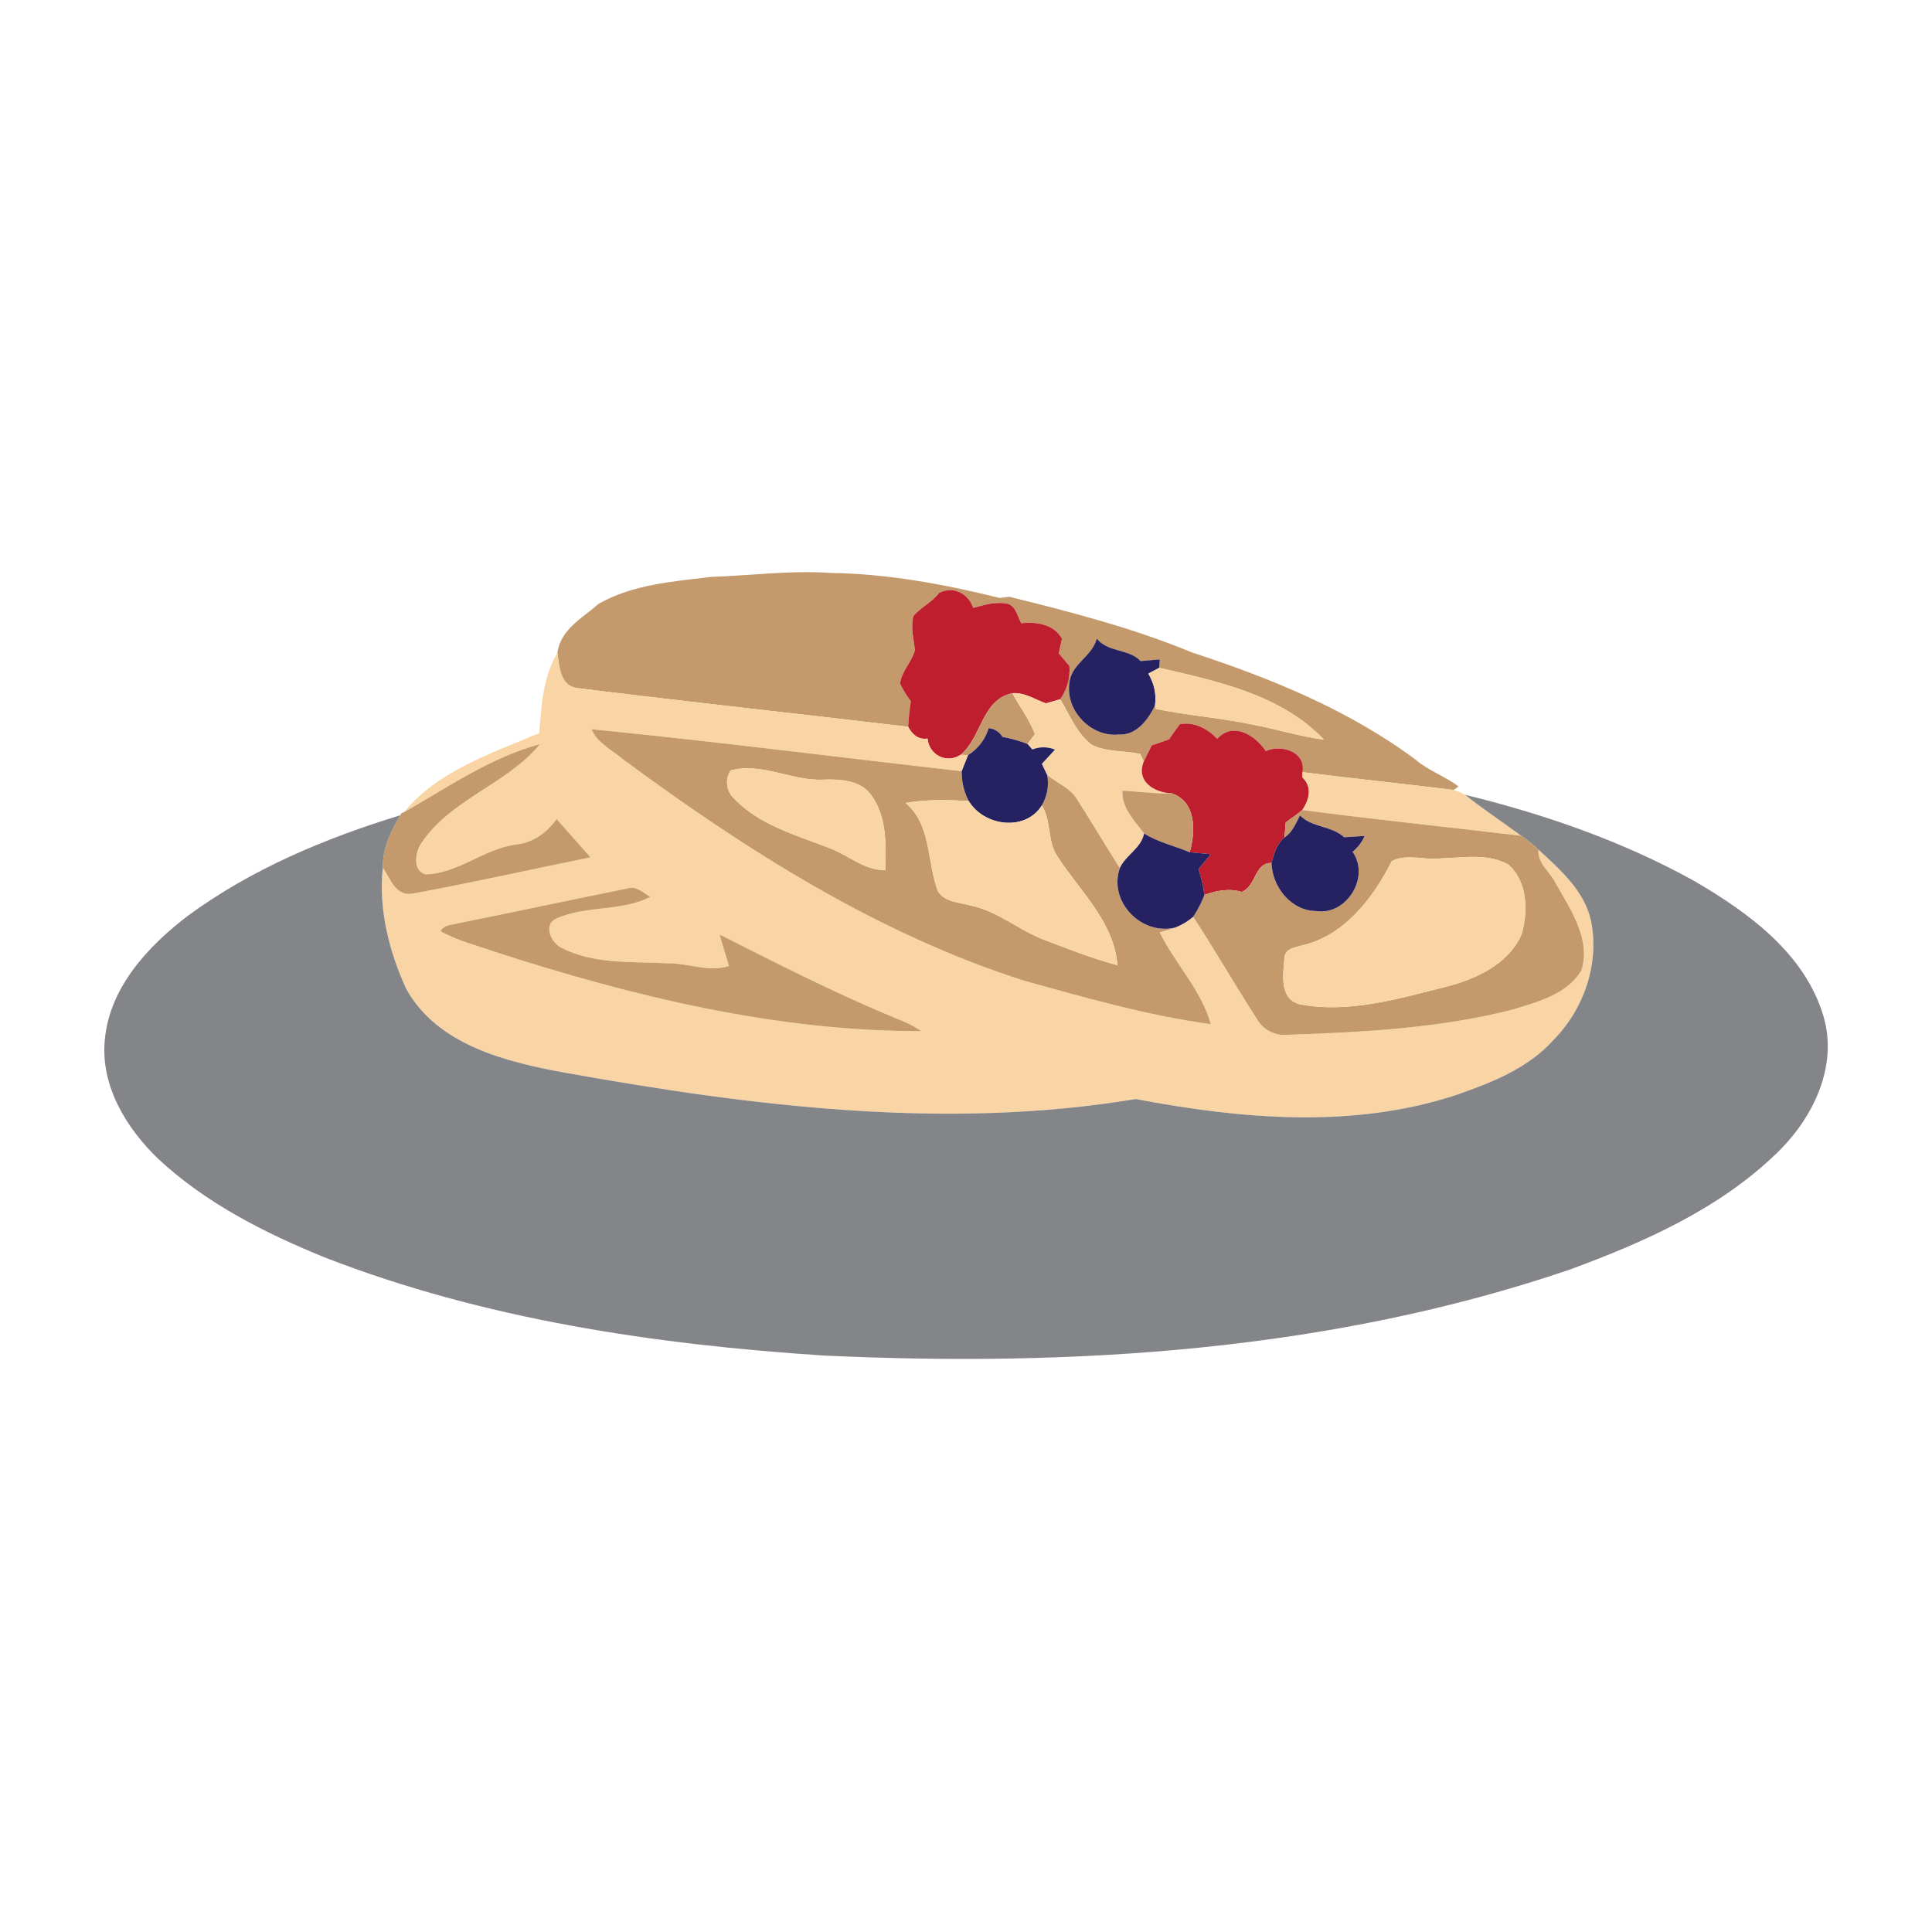 <?xml version="1.0" encoding="UTF-8" ?>
<!DOCTYPE svg PUBLIC "-//W3C//DTD SVG 1.1//EN" "http://www.w3.org/Graphics/SVG/1.1/DTD/svg11.dtd">
<svg width="342pt" height="342pt" viewBox="0 0 342 342" version="1.1" xmlns="http://www.w3.org/2000/svg">
<path fill="#c49a6c" opacity="1.00" d=" M 105.97 106.89 C 112.00 103.45 119.12 102.94 125.88 102.12 C 132.93 101.89 139.97 100.92 147.00 101.42 C 157.14 101.56 167.16 103.42 176.98 105.85 C 177.41 105.80 178.27 105.70 178.70 105.64 C 189.63 108.36 200.59 111.17 211.01 115.50 C 224.93 120.05 238.76 125.67 250.58 134.47 C 252.87 136.44 255.79 137.40 258.19 139.22 L 257.32 139.84 C 248.41 138.73 239.47 137.82 230.57 136.69 C 231.20 133.07 226.85 131.71 224.07 132.95 C 222.17 130.13 218.33 127.70 215.47 130.77 C 213.71 128.96 211.45 127.75 208.86 128.18 C 208.20 129.07 207.56 129.97 206.94 130.88 C 205.92 131.24 204.90 131.59 203.89 131.95 C 203.41 132.90 202.92 133.84 202.47 134.80 C 202.31 134.46 202.01 133.80 201.85 133.46 C 199.01 132.85 195.92 133.17 193.27 131.85 C 190.61 129.84 189.35 126.57 187.69 123.78 C 188.89 122.04 189.47 120.00 189.31 117.89 C 188.68 117.15 188.05 116.41 187.43 115.67 C 187.60 114.80 187.79 113.93 187.99 113.07 C 186.57 110.48 183.45 110.03 180.79 110.32 C 180.04 109.04 179.81 107.01 178.01 106.81 C 176.05 106.53 174.14 107.10 172.28 107.61 C 171.40 105.05 168.77 103.67 166.23 104.96 C 164.99 106.63 163.02 107.49 161.69 109.03 C 161.19 111.02 161.72 113.04 161.96 115.03 C 161.46 117.16 159.58 118.76 159.33 121.02 C 159.86 122.11 160.49 123.15 161.23 124.13 C 161.00 125.62 160.85 127.13 160.76 128.65 C 141.20 126.33 121.62 124.23 102.08 121.79 C 99.10 121.34 98.98 117.88 98.68 115.53 C 99.25 111.37 103.12 109.40 105.97 106.89 M 194.15 113.04 C 193.32 116.28 189.49 117.56 189.28 121.07 C 188.67 125.88 193.23 130.56 198.07 130.02 C 201.18 130.21 203.27 127.36 204.46 124.87 L 204.59 125.49 C 210.35 126.67 216.24 127.07 221.99 128.32 C 226.14 129.10 230.18 130.39 234.37 130.93 C 226.77 122.96 215.51 120.59 205.20 118.22 L 205.31 116.73 C 204.46 116.81 202.76 116.95 201.91 117.02 C 199.74 114.76 196.19 115.56 194.15 113.04 Z" />
<path fill="#bf1e2e" opacity="1.00" d=" M 166.23 104.96 C 168.77 103.67 171.40 105.05 172.28 107.61 C 174.14 107.10 176.05 106.53 178.01 106.81 C 179.81 107.01 180.04 109.04 180.79 110.32 C 183.45 110.03 186.57 110.48 187.99 113.07 C 187.79 113.93 187.60 114.80 187.43 115.67 C 188.05 116.41 188.68 117.15 189.31 117.89 C 189.47 120.00 188.89 122.04 187.69 123.78 C 187.06 123.96 185.78 124.33 185.14 124.51 C 183.21 123.82 181.35 122.53 179.21 122.71 C 173.79 123.82 173.79 130.49 170.06 133.61 C 167.56 135.25 164.46 133.66 164.19 130.74 C 162.54 130.99 161.49 130.01 160.76 128.65 C 160.85 127.13 161.00 125.62 161.23 124.13 C 160.49 123.15 159.86 122.11 159.33 121.02 C 159.58 118.76 161.46 117.16 161.96 115.03 C 161.72 113.04 161.19 111.02 161.69 109.03 C 163.02 107.49 164.99 106.63 166.23 104.96 Z" />
<path fill="#262262" opacity="1.00" d=" M 194.15 113.04 C 196.19 115.56 199.74 114.76 201.91 117.02 C 202.76 116.95 204.46 116.81 205.31 116.73 L 205.20 118.22 C 204.72 118.48 203.76 118.99 203.28 119.24 C 204.30 120.97 204.74 122.87 204.46 124.87 C 203.27 127.36 201.18 130.21 198.07 130.02 C 193.23 130.56 188.67 125.88 189.28 121.07 C 189.49 117.56 193.32 116.28 194.15 113.04 Z" />
<path fill="#f9d5a5" opacity="1.00" d=" M 98.68 115.53 C 98.98 117.88 99.10 121.34 102.08 121.79 C 121.62 124.23 141.20 126.33 160.76 128.65 C 161.49 130.01 162.54 130.99 164.19 130.74 C 164.46 133.66 167.56 135.25 170.06 133.61 L 171.39 133.65 C 171.10 134.37 170.53 135.80 170.24 136.52 C 148.40 134.05 126.59 131.25 104.72 129.09 C 105.79 131.63 108.47 132.83 110.46 134.54 C 132.18 150.57 155.42 165.34 181.30 173.61 C 192.18 176.63 203.14 179.78 214.34 181.30 C 212.67 175.31 208.05 170.60 205.29 165.06 C 206.18 164.79 207.08 164.51 207.97 164.21 C 209.16 163.76 210.24 163.12 211.22 162.29 C 215.13 168.28 218.69 174.47 222.56 180.48 C 223.65 182.34 225.77 183.41 227.92 183.18 C 241.23 182.72 254.68 182.04 267.64 178.75 C 272.11 177.38 277.37 176.08 279.94 171.78 C 281.67 166.34 278.05 161.05 275.46 156.49 C 274.53 154.45 272.05 152.80 272.34 150.40 C 276.17 153.94 280.49 157.69 281.64 163.03 C 283.17 170.57 280.38 178.61 275.05 184.04 C 270.52 189.13 263.97 191.68 257.69 193.86 C 239.38 199.86 219.64 198.08 201.05 194.55 C 167.44 200.13 133.21 195.83 99.97 189.88 C 89.57 187.97 77.49 185.04 71.92 175.08 C 68.87 168.43 66.97 160.92 67.77 153.58 C 69.03 155.46 70.03 158.63 72.90 158.21 C 83.48 156.27 93.99 153.91 104.53 151.76 C 102.51 149.52 100.55 147.24 98.54 145.00 C 96.81 147.38 94.40 149.17 91.41 149.49 C 85.70 150.21 81.13 154.64 75.32 154.78 C 73.03 154.13 73.49 151.04 74.45 149.45 C 79.64 141.48 89.64 138.93 95.60 131.72 C 86.86 134.08 79.30 139.34 71.54 143.76 C 77.51 136.42 87.03 133.37 95.46 129.77 C 95.82 124.93 96.13 119.79 98.68 115.53 M 81.26 163.40 C 80.14 163.74 78.61 163.64 77.98 164.83 C 80.97 166.55 84.37 167.33 87.59 168.49 C 111.97 176.38 137.31 182.57 163.07 182.53 C 161.31 181.24 159.22 180.55 157.24 179.69 C 147.05 175.43 137.23 170.38 127.37 165.42 C 127.87 167.29 128.51 169.14 129.04 171.01 C 125.41 172.17 121.73 170.44 118.05 170.52 C 111.76 170.17 105.07 170.76 99.32 167.73 C 97.51 166.88 96.10 163.61 98.51 162.59 C 103.77 160.22 109.92 161.43 115.11 158.76 C 113.86 158.04 112.60 156.73 111.01 157.28 C 101.09 159.28 91.19 161.41 81.26 163.40 Z" />
<path fill="#f9d5a5" opacity="1.00" d=" M 205.20 118.22 C 215.51 120.59 226.77 122.96 234.37 130.93 C 230.18 130.39 226.14 129.10 221.99 128.32 C 216.24 127.07 210.35 126.67 204.59 125.49 L 204.46 124.87 C 204.74 122.87 204.30 120.97 203.28 119.24 C 203.76 118.99 204.72 118.48 205.20 118.22 Z" />
<path fill="#c49a6c" opacity="1.00" d=" M 170.06 133.61 C 173.79 130.49 173.79 123.82 179.21 122.71 C 180.51 125.14 182.22 127.36 183.21 129.94 C 182.88 130.38 182.22 131.26 181.89 131.70 C 180.46 131.14 178.98 130.72 177.48 130.46 C 176.87 129.52 176.05 129.00 175.02 128.90 C 174.40 130.89 173.15 132.53 171.39 133.65 L 170.06 133.61 Z" />
<path fill="#f9d5a5" opacity="1.00" d=" M 179.21 122.71 C 181.35 122.53 183.21 123.82 185.14 124.51 C 185.78 124.33 187.06 123.96 187.69 123.78 C 189.35 126.57 190.61 129.84 193.27 131.85 C 195.92 133.17 199.01 132.85 201.85 133.46 C 202.01 133.80 202.31 134.46 202.47 134.80 C 201.05 138.33 204.34 140.32 207.42 140.43 C 204.50 140.54 201.60 140.10 198.70 139.97 C 198.49 142.97 200.85 145.30 202.53 147.54 C 202.00 150.19 199.30 151.33 198.23 153.67 C 195.65 149.61 193.19 145.47 190.61 141.42 C 189.39 139.43 187.07 138.64 185.36 137.17 C 185.13 136.68 184.65 135.71 184.42 135.22 C 185.00 134.59 186.16 133.33 186.74 132.70 C 185.46 132.17 184.12 132.15 182.73 132.67 C 182.52 132.43 182.10 131.94 181.89 131.70 C 182.22 131.26 182.88 130.38 183.21 129.94 C 182.22 127.36 180.51 125.14 179.21 122.71 Z" />
<path fill="#c49a6c" opacity="1.00" d=" M 104.72 129.09 C 126.59 131.25 148.40 134.05 170.24 136.52 C 170.21 138.36 170.63 140.16 171.48 141.79 C 167.75 141.60 164.00 141.48 160.30 142.14 C 164.92 145.95 164.05 152.64 166.04 157.78 C 167.27 159.77 169.92 159.71 171.93 160.32 C 176.59 161.30 180.26 164.57 184.62 166.28 C 188.96 167.94 193.30 169.65 197.80 170.86 C 197.25 163.27 191.19 157.76 187.25 151.70 C 185.34 148.99 186.17 145.37 184.43 142.58 C 185.37 140.91 185.74 139.06 185.36 137.17 C 187.07 138.64 189.39 139.43 190.61 141.42 C 193.19 145.47 195.65 149.61 198.23 153.67 C 196.18 159.56 201.99 165.60 207.97 164.21 C 207.08 164.51 206.18 164.79 205.29 165.06 C 208.05 170.60 212.67 175.31 214.34 181.30 C 203.14 179.78 192.18 176.63 181.30 173.61 C 155.42 165.34 132.18 150.57 110.46 134.54 C 108.47 132.83 105.79 131.63 104.72 129.09 M 129.34 136.38 C 128.33 137.83 128.54 139.95 129.80 141.20 C 134.30 146.04 140.89 147.80 146.85 150.14 C 150.17 151.36 153.02 154.12 156.74 154.02 C 156.84 149.54 157.01 144.57 154.23 140.76 C 152.39 138.16 148.91 137.92 146.00 138.00 C 140.36 138.38 134.98 134.89 129.34 136.38 Z" />
<path fill="#262262" opacity="1.00" d=" M 175.02 128.90 C 176.05 129.00 176.87 129.52 177.48 130.46 C 178.98 130.72 180.46 131.14 181.89 131.70 C 182.10 131.94 182.52 132.43 182.73 132.67 C 184.12 132.15 185.46 132.17 186.74 132.70 C 186.16 133.33 185.00 134.59 184.42 135.22 C 184.65 135.71 185.13 136.68 185.36 137.17 C 185.74 139.06 185.37 140.91 184.43 142.58 C 181.45 147.29 174.15 146.24 171.48 141.79 C 170.63 140.16 170.21 138.36 170.24 136.52 C 170.53 135.80 171.10 134.37 171.39 133.65 C 173.15 132.53 174.40 130.89 175.02 128.90 Z" />
<path fill="#bf1e2e" opacity="1.00" d=" M 206.94 130.88 C 207.56 129.97 208.20 129.07 208.86 128.18 C 211.45 127.75 213.71 128.96 215.47 130.77 C 218.33 127.70 222.17 130.13 224.07 132.95 C 226.85 131.71 231.20 133.07 230.57 136.69 C 230.57 136.92 230.56 137.39 230.56 137.62 C 232.35 139.35 231.78 141.50 230.55 143.39 C 229.59 144.15 228.59 144.86 227.60 145.58 C 227.54 146.25 227.43 147.59 227.37 148.26 C 225.99 149.40 225.52 151.10 225.08 152.75 C 222.01 152.73 222.43 156.84 219.79 157.89 C 217.58 157.20 215.34 157.66 213.21 158.41 C 213.01 156.85 212.63 155.33 212.16 153.84 C 212.90 152.97 213.61 152.10 214.32 151.21 C 213.39 151.12 211.53 150.95 210.60 150.86 C 211.66 147.16 211.80 141.93 207.42 140.43 C 204.34 140.32 201.05 138.33 202.47 134.80 C 202.92 133.84 203.41 132.90 203.89 131.95 C 204.90 131.59 205.92 131.24 206.94 130.88 Z" />
<path fill="#c49a6c" opacity="1.00" d=" M 71.54 143.76 C 79.30 139.34 86.86 134.08 95.60 131.72 C 89.64 138.93 79.64 141.48 74.45 149.45 C 73.49 151.04 73.03 154.13 75.32 154.78 C 81.13 154.64 85.70 150.21 91.41 149.49 C 94.40 149.17 96.81 147.38 98.54 145.00 C 100.55 147.24 102.51 149.52 104.53 151.76 C 93.99 153.91 83.48 156.27 72.90 158.21 C 70.03 158.63 69.03 155.46 67.77 153.58 C 67.68 150.17 69.19 147.16 70.87 144.31 L 71.08 143.92 C 71.19 143.88 71.42 143.80 71.54 143.76 Z" />
<path fill="#f9d5a5" opacity="1.00" d=" M 129.34 136.38 C 134.98 134.89 140.36 138.38 146.00 138.00 C 148.91 137.92 152.39 138.16 154.23 140.76 C 157.01 144.57 156.84 149.54 156.74 154.02 C 153.02 154.12 150.17 151.36 146.85 150.14 C 140.89 147.80 134.30 146.04 129.80 141.20 C 128.54 139.95 128.33 137.83 129.34 136.38 Z" />
<path fill="#f9d5a5" opacity="1.00" d=" M 230.56 137.62 C 230.56 137.39 230.57 136.92 230.57 136.69 C 239.47 137.82 248.41 138.73 257.32 139.84 C 258.01 140.06 258.69 140.34 259.34 140.69 C 262.54 143.25 265.97 145.50 269.27 147.94 C 256.36 146.42 243.43 145.07 230.55 143.39 C 231.78 141.50 232.35 139.35 230.56 137.62 Z" />
<path fill="#c49a6c" opacity="1.00" d=" M 198.70 139.97 C 201.60 140.10 204.50 140.54 207.42 140.43 C 211.80 141.93 211.66 147.16 210.60 150.86 C 207.92 149.73 205.00 149.12 202.53 147.54 C 200.85 145.30 198.49 142.97 198.70 139.97 Z" />
<path fill="#f9d5a5" opacity="1.00" d=" M 160.30 142.14 C 164.00 141.48 167.75 141.60 171.48 141.79 C 174.15 146.24 181.45 147.29 184.43 142.58 C 186.17 145.37 185.34 148.99 187.25 151.70 C 191.19 157.76 197.25 163.27 197.80 170.86 C 193.30 169.65 188.96 167.94 184.62 166.28 C 180.26 164.57 176.59 161.30 171.93 160.32 C 169.92 159.71 167.27 159.77 166.04 157.78 C 164.05 152.64 164.92 145.95 160.30 142.14 Z" />
<path fill="#848588" opacity="1.00" d=" M 259.34 140.69 C 273.42 144.13 287.28 148.93 299.98 155.99 C 309.52 161.55 319.48 168.78 322.78 179.86 C 325.45 188.87 320.82 198.16 314.34 204.30 C 304.17 214.08 290.99 219.91 277.91 224.73 C 235.60 239.15 190.22 242.02 145.89 239.96 C 115.85 238.00 85.59 233.53 57.41 222.56 C 46.84 218.24 36.41 212.98 28.00 205.13 C 22.35 199.69 17.78 192.22 18.55 184.10 C 19.37 174.87 26.11 167.58 33.14 162.20 C 44.41 153.87 57.54 148.40 70.87 144.31 C 69.19 147.16 67.68 150.17 67.77 153.58 C 66.97 160.92 68.87 168.43 71.92 175.08 C 77.49 185.04 89.57 187.97 99.97 189.88 C 133.21 195.83 167.44 200.13 201.05 194.55 C 219.64 198.08 239.38 199.86 257.69 193.86 C 263.97 191.68 270.52 189.13 275.05 184.04 C 280.38 178.61 283.17 170.57 281.64 163.03 C 280.49 157.69 276.17 153.94 272.34 150.40 C 271.36 149.51 270.35 148.68 269.27 147.94 C 265.97 145.50 262.54 143.25 259.34 140.69 Z" />
<path fill="#c49a6c" opacity="1.00" d=" M 227.60 145.58 C 228.59 144.86 229.59 144.15 230.55 143.39 C 243.43 145.07 256.36 146.42 269.27 147.94 C 270.35 148.68 271.36 149.51 272.34 150.40 C 272.05 152.80 274.53 154.45 275.46 156.49 C 278.05 161.05 281.67 166.34 279.94 171.78 C 277.37 176.08 272.11 177.38 267.64 178.75 C 254.68 182.04 241.23 182.72 227.92 183.18 C 225.77 183.41 223.65 182.34 222.56 180.48 C 218.69 174.47 215.13 168.28 211.22 162.29 C 212.02 161.07 212.70 159.77 213.21 158.41 C 215.34 157.66 217.58 157.20 219.79 157.89 C 222.43 156.84 222.01 152.73 225.08 152.75 C 225.20 157.00 228.54 161.24 233.00 161.27 C 238.35 162.10 242.60 155.25 239.43 150.79 C 240.37 150.02 241.08 149.09 241.57 147.98 C 240.66 148.04 238.85 148.15 237.94 148.21 C 235.71 146.14 232.30 146.54 230.12 144.35 C 229.37 145.77 228.77 147.35 227.37 148.26 C 227.43 147.59 227.54 146.25 227.60 145.58 M 246.38 152.42 C 243.05 159.05 237.84 165.80 230.19 167.43 C 229.08 167.75 227.61 167.97 227.39 169.36 C 227.18 172.24 226.34 176.67 229.96 177.75 C 238.70 179.46 247.51 176.79 255.95 174.68 C 261.29 173.30 267.10 170.68 269.39 165.29 C 270.53 161.24 270.39 155.98 266.98 153.03 C 263.36 151.01 259.02 151.85 255.07 151.95 C 252.18 152.33 249.11 151.05 246.38 152.42 Z" />
<path fill="#262262" opacity="1.00" d=" M 230.12 144.35 C 232.30 146.54 235.71 146.14 237.94 148.21 C 238.85 148.15 240.66 148.04 241.57 147.98 C 241.08 149.09 240.37 150.02 239.43 150.79 C 242.60 155.25 238.35 162.10 233.00 161.27 C 228.54 161.24 225.20 157.00 225.08 152.75 C 225.52 151.10 225.99 149.40 227.37 148.26 C 228.77 147.35 229.37 145.77 230.12 144.35 Z" />
<path fill="#262262" opacity="1.00" d=" M 202.53 147.54 C 205.00 149.12 207.92 149.73 210.60 150.86 C 211.53 150.95 213.39 151.12 214.32 151.21 C 213.61 152.10 212.90 152.97 212.16 153.84 C 212.63 155.33 213.01 156.85 213.21 158.41 C 212.70 159.77 212.02 161.07 211.22 162.29 C 210.24 163.12 209.16 163.76 207.97 164.21 C 201.99 165.60 196.18 159.56 198.23 153.67 C 199.30 151.33 202.00 150.19 202.53 147.54 Z" />
<path fill="#f9d5a5" opacity="1.00" d=" M 246.38 152.42 C 249.11 151.05 252.18 152.33 255.07 151.95 C 259.02 151.85 263.36 151.01 266.98 153.03 C 270.39 155.98 270.53 161.24 269.39 165.29 C 267.10 170.68 261.29 173.30 255.95 174.68 C 247.51 176.79 238.70 179.46 229.96 177.75 C 226.34 176.67 227.18 172.24 227.39 169.36 C 227.61 167.97 229.08 167.75 230.19 167.43 C 237.84 165.80 243.05 159.05 246.38 152.42 Z" />
<path fill="#c49a6c" opacity="1.00" d=" M 81.26 163.40 C 91.19 161.41 101.09 159.28 111.01 157.28 C 112.60 156.73 113.86 158.04 115.11 158.76 C 109.92 161.43 103.77 160.22 98.51 162.59 C 96.10 163.61 97.51 166.88 99.32 167.73 C 105.07 170.76 111.76 170.17 118.05 170.52 C 121.73 170.44 125.41 172.17 129.04 171.01 C 128.51 169.14 127.87 167.29 127.37 165.42 C 137.23 170.38 147.05 175.43 157.24 179.69 C 159.22 180.55 161.31 181.24 163.07 182.53 C 137.31 182.57 111.97 176.38 87.59 168.49 C 84.37 167.33 80.97 166.55 77.98 164.83 C 78.61 163.64 80.14 163.74 81.26 163.40 Z" />
</svg>
